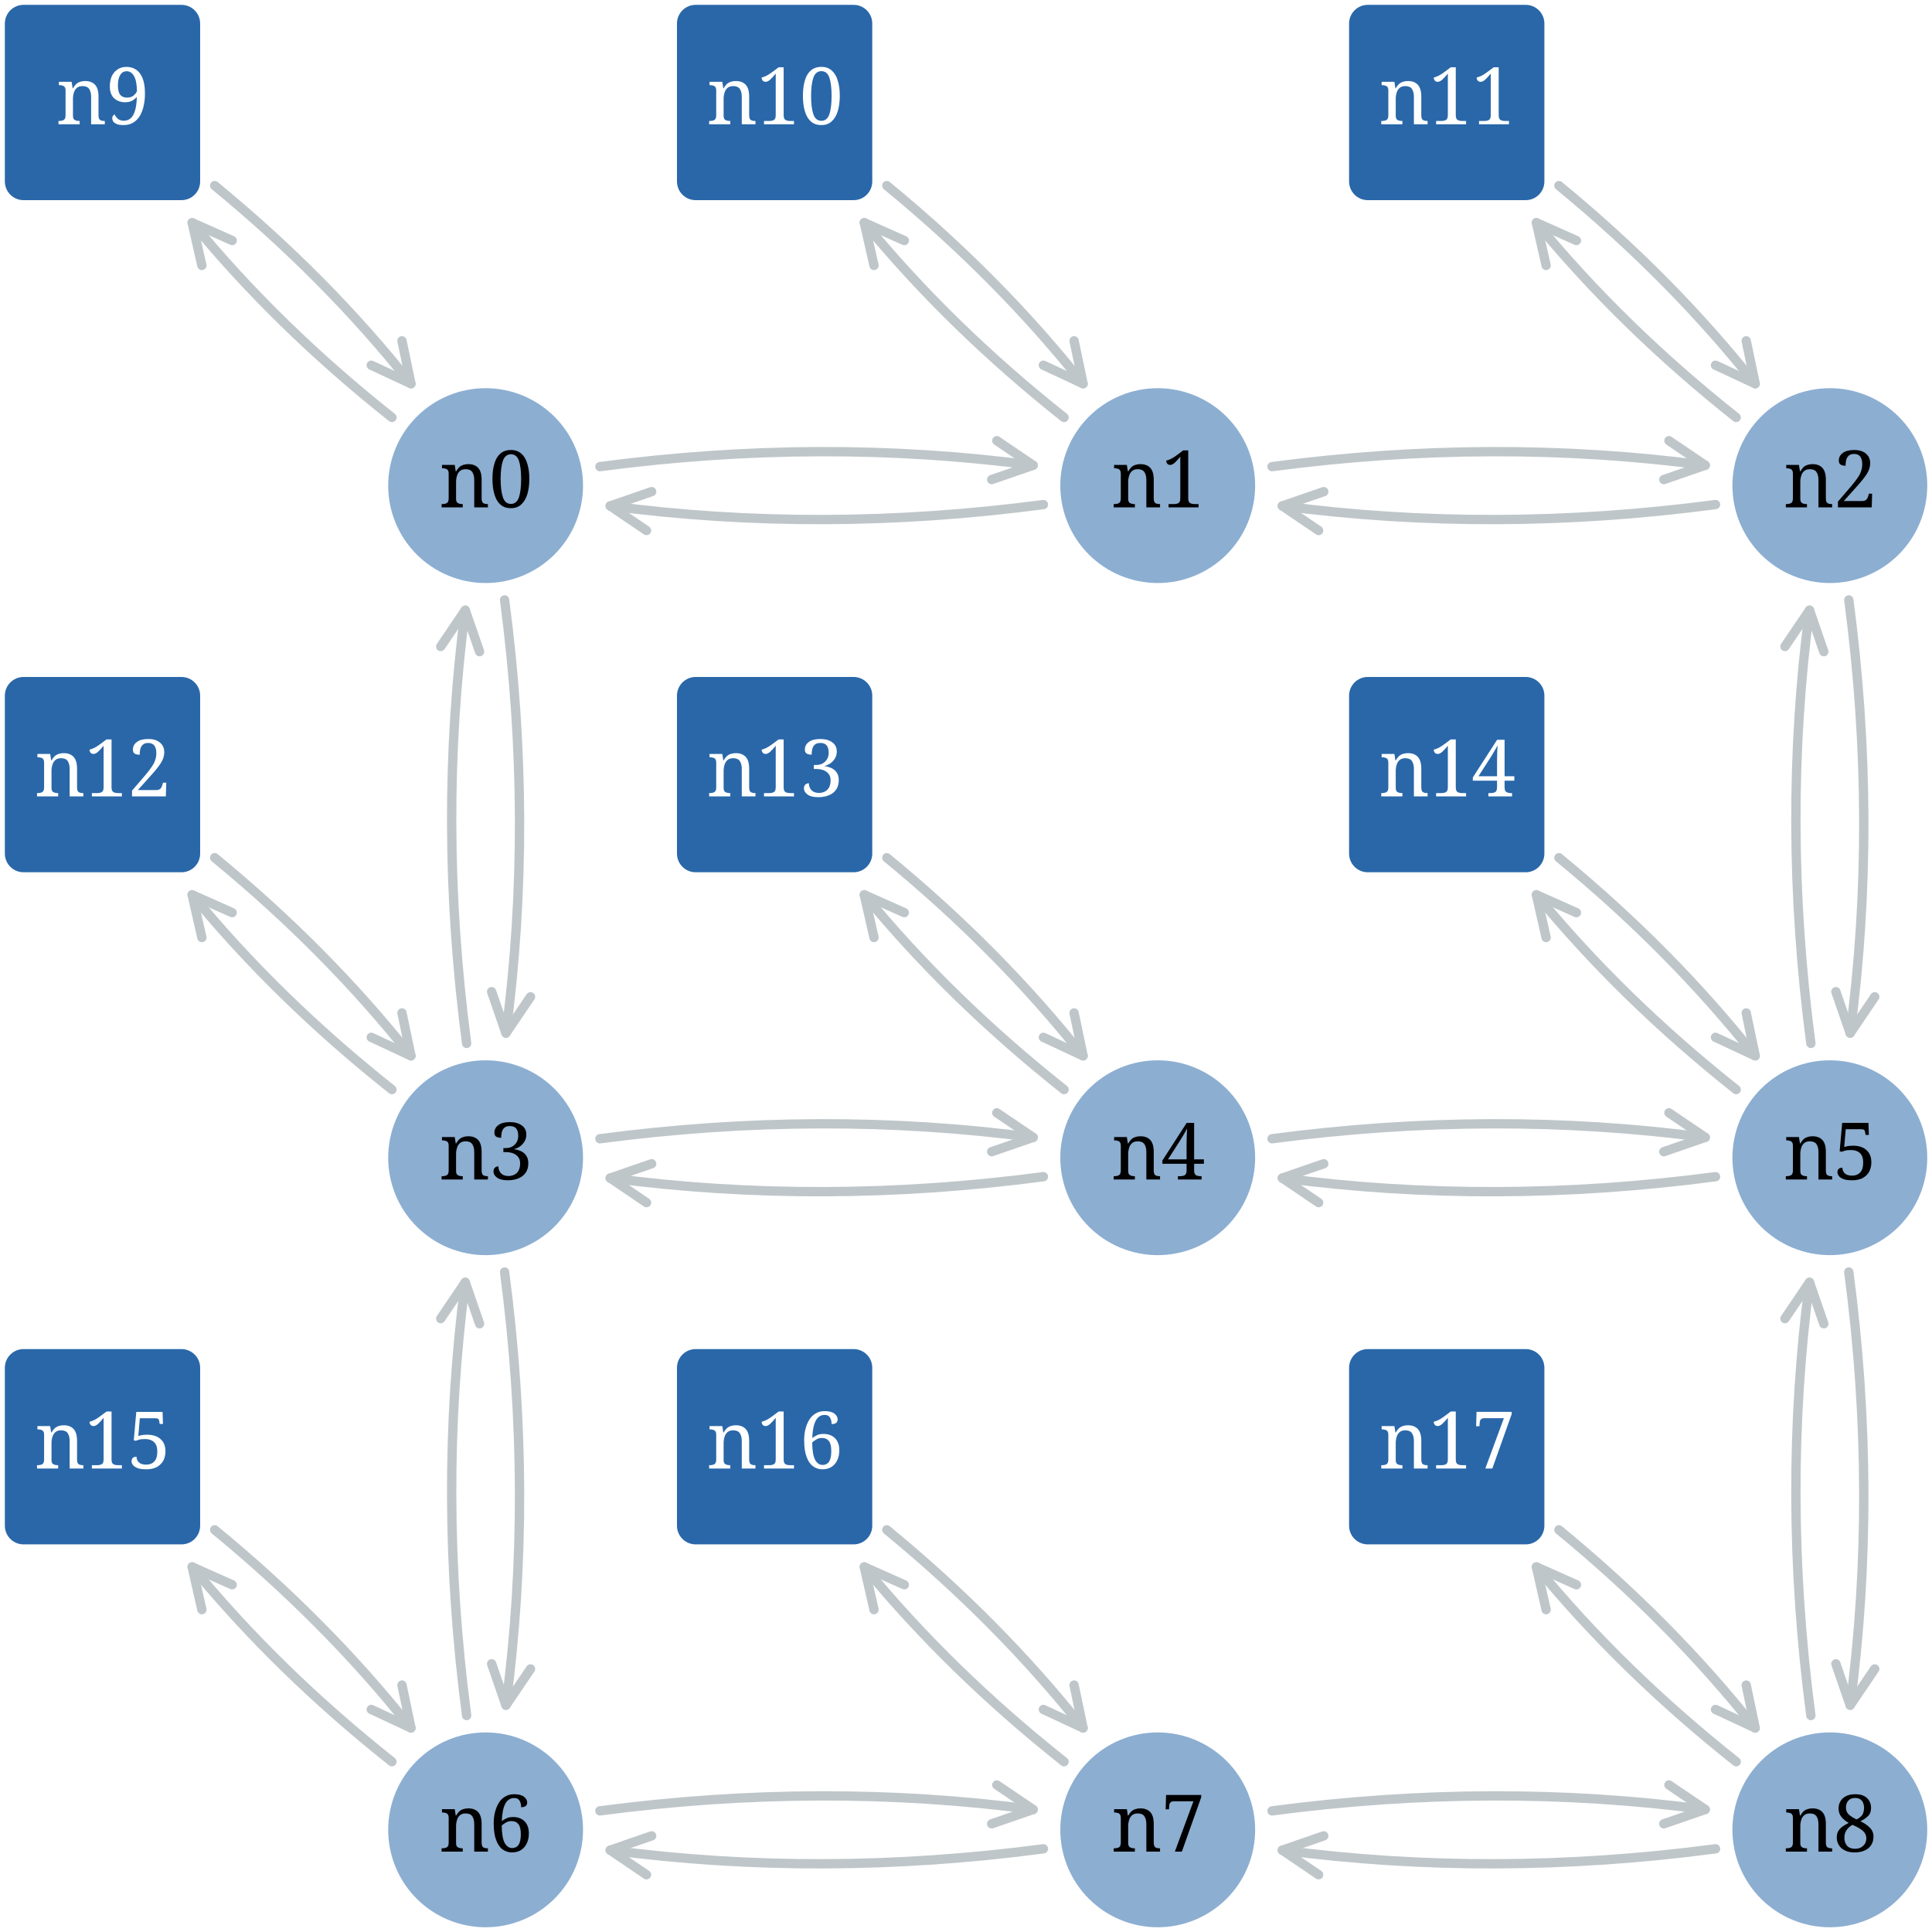 <?xml version="1.0" encoding="utf-8" standalone="no"?>
<!DOCTYPE svg PUBLIC "-//W3C//DTD SVG 1.1//EN"
  "http://www.w3.org/Graphics/SVG/1.1/DTD/svg11.dtd">
<svg xmlns:xlink="http://www.w3.org/1999/xlink" width="206.964pt" height="206.964pt" viewBox="0 0 206.964 206.964" xmlns="http://www.w3.org/2000/svg" version="1.1">
 <defs>
  <style type="text/css">*{stroke-linejoin: round; stroke-linecap: butt}</style>
 </defs>
 <g id="figure_1">
  <g id="patch_1">
   <path d="M 0 206.964 
L 206.964 206.964 
L 206.964 0 
L 0 0 
z
" style="fill: #ffffff"/>
  </g>
  <g id="axes_1">
   <g id="patch_2">
    <path d="M 52.02 61.956 
C 54.655 61.956 57.183 60.909 59.046 59.046 
C 60.909 57.183 61.956 54.655 61.956 52.02 
C 61.956 49.385 60.909 46.857 59.046 44.994 
C 57.183 43.131 54.655 42.084 52.02 42.084 
C 49.385 42.084 46.857 43.131 44.994 44.994 
C 43.131 46.857 42.084 49.385 42.084 52.02 
C 42.084 54.655 43.131 57.183 44.994 59.046 
C 46.857 60.909 49.385 61.956 52.02 61.956 
z
" style="fill: #8caed1; stroke: #8caed1; stroke-linejoin: miter"/>
   </g>
   <g id="patch_3">
    <path d="M 2.52 19.44 
L 19.44 19.44 
L 19.44 2.52 
L 2.52 2.52 
z
" style="fill: #2967a9; stroke: #2967a9; stroke-width: 4"/>
   </g>
   <g id="patch_4">
    <path d="M 124.02 61.956 
C 126.655 61.956 129.183 60.909 131.046 59.046 
C 132.909 57.183 133.956 54.655 133.956 52.02 
C 133.956 49.385 132.909 46.857 131.046 44.994 
C 129.183 43.131 126.655 42.084 124.02 42.084 
C 121.385 42.084 118.857 43.131 116.994 44.994 
C 115.131 46.857 114.084 49.385 114.084 52.02 
C 114.084 54.655 115.131 57.183 116.994 59.046 
C 118.857 60.909 121.385 61.956 124.02 61.956 
z
" style="fill: #8caed1; stroke: #8caed1; stroke-linejoin: miter"/>
   </g>
   <g id="patch_5">
    <path d="M 74.52 19.44 
L 91.44 19.44 
L 91.44 2.52 
L 74.52 2.52 
z
" style="fill: #2967a9; stroke: #2967a9; stroke-width: 4"/>
   </g>
   <g id="patch_6">
    <path d="M 196.02 61.956 
C 198.655 61.956 201.183 60.909 203.046 59.046 
C 204.909 57.183 205.956 54.655 205.956 52.02 
C 205.956 49.385 204.909 46.857 203.046 44.994 
C 201.183 43.131 198.655 42.084 196.02 42.084 
C 193.385 42.084 190.857 43.131 188.994 44.994 
C 187.131 46.857 186.084 49.385 186.084 52.02 
C 186.084 54.655 187.131 57.183 188.994 59.046 
C 190.857 60.909 193.385 61.956 196.02 61.956 
z
" style="fill: #8caed1; stroke: #8caed1; stroke-linejoin: miter"/>
   </g>
   <g id="patch_7">
    <path d="M 146.52 19.44 
L 163.44 19.44 
L 163.44 2.52 
L 146.52 2.52 
z
" style="fill: #2967a9; stroke: #2967a9; stroke-width: 4"/>
   </g>
   <g id="patch_8">
    <path d="M 52.02 133.956 
C 54.655 133.956 57.183 132.909 59.046 131.046 
C 60.909 129.183 61.956 126.655 61.956 124.02 
C 61.956 121.385 60.909 118.857 59.046 116.994 
C 57.183 115.131 54.655 114.084 52.02 114.084 
C 49.385 114.084 46.857 115.131 44.994 116.994 
C 43.131 118.857 42.084 121.385 42.084 124.02 
C 42.084 126.655 43.131 129.183 44.994 131.046 
C 46.857 132.909 49.385 133.956 52.02 133.956 
z
" style="fill: #8caed1; stroke: #8caed1; stroke-linejoin: miter"/>
   </g>
   <g id="patch_9">
    <path d="M 2.52 91.44 
L 19.44 91.44 
L 19.44 74.52 
L 2.52 74.52 
z
" style="fill: #2967a9; stroke: #2967a9; stroke-width: 4"/>
   </g>
   <g id="patch_10">
    <path d="M 124.02 133.956 
C 126.655 133.956 129.183 132.909 131.046 131.046 
C 132.909 129.183 133.956 126.655 133.956 124.02 
C 133.956 121.385 132.909 118.857 131.046 116.994 
C 129.183 115.131 126.655 114.084 124.02 114.084 
C 121.385 114.084 118.857 115.131 116.994 116.994 
C 115.131 118.857 114.084 121.385 114.084 124.02 
C 114.084 126.655 115.131 129.183 116.994 131.046 
C 118.857 132.909 121.385 133.956 124.02 133.956 
z
" style="fill: #8caed1; stroke: #8caed1; stroke-linejoin: miter"/>
   </g>
   <g id="patch_11">
    <path d="M 74.52 91.44 
L 91.44 91.44 
L 91.44 74.52 
L 74.52 74.52 
z
" style="fill: #2967a9; stroke: #2967a9; stroke-width: 4"/>
   </g>
   <g id="patch_12">
    <path d="M 196.02 133.956 
C 198.655 133.956 201.183 132.909 203.046 131.046 
C 204.909 129.183 205.956 126.655 205.956 124.02 
C 205.956 121.385 204.909 118.857 203.046 116.994 
C 201.183 115.131 198.655 114.084 196.02 114.084 
C 193.385 114.084 190.857 115.131 188.994 116.994 
C 187.131 118.857 186.084 121.385 186.084 124.02 
C 186.084 126.655 187.131 129.183 188.994 131.046 
C 190.857 132.909 193.385 133.956 196.02 133.956 
z
" style="fill: #8caed1; stroke: #8caed1; stroke-linejoin: miter"/>
   </g>
   <g id="patch_13">
    <path d="M 146.52 91.44 
L 163.44 91.44 
L 163.44 74.52 
L 146.52 74.52 
z
" style="fill: #2967a9; stroke: #2967a9; stroke-width: 4"/>
   </g>
   <g id="patch_14">
    <path d="M 52.02 205.956 
C 54.655 205.956 57.183 204.909 59.046 203.046 
C 60.909 201.183 61.956 198.655 61.956 196.02 
C 61.956 193.385 60.909 190.857 59.046 188.994 
C 57.183 187.131 54.655 186.084 52.02 186.084 
C 49.385 186.084 46.857 187.131 44.994 188.994 
C 43.131 190.857 42.084 193.385 42.084 196.02 
C 42.084 198.655 43.131 201.183 44.994 203.046 
C 46.857 204.909 49.385 205.956 52.02 205.956 
z
" style="fill: #8caed1; stroke: #8caed1; stroke-linejoin: miter"/>
   </g>
   <g id="patch_15">
    <path d="M 2.52 163.44 
L 19.44 163.44 
L 19.44 146.52 
L 2.52 146.52 
z
" style="fill: #2967a9; stroke: #2967a9; stroke-width: 4"/>
   </g>
   <g id="patch_16">
    <path d="M 124.02 205.956 
C 126.655 205.956 129.183 204.909 131.046 203.046 
C 132.909 201.183 133.956 198.655 133.956 196.02 
C 133.956 193.385 132.909 190.857 131.046 188.994 
C 129.183 187.131 126.655 186.084 124.02 186.084 
C 121.385 186.084 118.857 187.131 116.994 188.994 
C 115.131 190.857 114.084 193.385 114.084 196.02 
C 114.084 198.655 115.131 201.183 116.994 203.046 
C 118.857 204.909 121.385 205.956 124.02 205.956 
z
" style="fill: #8caed1; stroke: #8caed1; stroke-linejoin: miter"/>
   </g>
   <g id="patch_17">
    <path d="M 74.52 163.44 
L 91.44 163.44 
L 91.44 146.52 
L 74.52 146.52 
z
" style="fill: #2967a9; stroke: #2967a9; stroke-width: 4"/>
   </g>
   <g id="patch_18">
    <path d="M 196.02 205.956 
C 198.655 205.956 201.183 204.909 203.046 203.046 
C 204.909 201.183 205.956 198.655 205.956 196.02 
C 205.956 193.385 204.909 190.857 203.046 188.994 
C 201.183 187.131 198.655 186.084 196.02 186.084 
C 193.385 186.084 190.857 187.131 188.994 188.994 
C 187.131 190.857 186.084 193.385 186.084 196.02 
C 186.084 198.655 187.131 201.183 188.994 203.046 
C 190.857 204.909 193.385 205.956 196.02 205.956 
z
" style="fill: #8caed1; stroke: #8caed1; stroke-linejoin: miter"/>
   </g>
   <g id="patch_19">
    <path d="M 146.52 163.44 
L 163.44 163.44 
L 163.44 146.52 
L 146.52 146.52 
z
" style="fill: #2967a9; stroke: #2967a9; stroke-width: 4"/>
   </g>
   <g id="patch_20">
    <path d="M 41.987 44.722 
Q 29.76 35.027 20.584 23.854 
" clip-path="url(#p0ea1059386)" style="fill: none; stroke: #bfc6c9; stroke-linecap: round"/>
    <path d="M 21.627 28.433 
L 20.584 23.854 
L 24.872 25.767 
" clip-path="url(#p0ea1059386)" style="fill: none; stroke: #bfc6c9; stroke-linecap: round"/>
   </g>
   <g id="patch_21">
    <path d="M 64.264 49.988 
Q 88.022 46.852 110.672 49.842 
" clip-path="url(#p0ea1059386)" style="fill: none; stroke: #bfc6c9; stroke-linecap: round"/>
    <path d="M 106.783 47.21 
L 110.672 49.842 
L 106.233 51.374 
" clip-path="url(#p0ea1059386)" style="fill: none; stroke: #bfc6c9; stroke-linecap: round"/>
   </g>
   <g id="patch_22">
    <path d="M 54.052 64.264 
Q 57.188 88.022 54.198 110.672 
" clip-path="url(#p0ea1059386)" style="fill: none; stroke: #bfc6c9; stroke-linecap: round"/>
    <path d="M 56.83 106.783 
L 54.198 110.672 
L 52.666 106.233 
" clip-path="url(#p0ea1059386)" style="fill: none; stroke: #bfc6c9; stroke-linecap: round"/>
   </g>
   <g id="patch_23">
    <path d="M 22.998 19.881 
Q 35.029 29.763 44.024 41.108 
" clip-path="url(#p0ea1059386)" style="fill: none; stroke: #bfc6c9; stroke-linecap: round"/>
    <path d="M 43.061 36.512 
L 44.024 41.108 
L 39.77 39.122 
" clip-path="url(#p0ea1059386)" style="fill: none; stroke: #bfc6c9; stroke-linecap: round"/>
   </g>
   <g id="patch_24">
    <path d="M 113.987 44.722 
Q 101.76 35.027 92.584 23.854 
" clip-path="url(#p0ea1059386)" style="fill: none; stroke: #bfc6c9; stroke-linecap: round"/>
    <path d="M 93.627 28.433 
L 92.584 23.854 
L 96.872 25.767 
" clip-path="url(#p0ea1059386)" style="fill: none; stroke: #bfc6c9; stroke-linecap: round"/>
   </g>
   <g id="patch_25">
    <path d="M 136.264 49.988 
Q 160.022 46.852 182.672 49.842 
" clip-path="url(#p0ea1059386)" style="fill: none; stroke: #bfc6c9; stroke-linecap: round"/>
    <path d="M 178.783 47.21 
L 182.672 49.842 
L 178.233 51.374 
" clip-path="url(#p0ea1059386)" style="fill: none; stroke: #bfc6c9; stroke-linecap: round"/>
   </g>
   <g id="patch_26">
    <path d="M 111.776 54.052 
Q 88.018 57.188 65.368 54.198 
" clip-path="url(#p0ea1059386)" style="fill: none; stroke: #bfc6c9; stroke-linecap: round"/>
    <path d="M 69.257 56.83 
L 65.368 54.198 
L 69.807 52.666 
" clip-path="url(#p0ea1059386)" style="fill: none; stroke: #bfc6c9; stroke-linecap: round"/>
   </g>
   <g id="patch_27">
    <path d="M 94.998 19.881 
Q 107.029 29.763 116.024 41.108 
" clip-path="url(#p0ea1059386)" style="fill: none; stroke: #bfc6c9; stroke-linecap: round"/>
    <path d="M 115.061 36.512 
L 116.024 41.108 
L 111.77 39.122 
" clip-path="url(#p0ea1059386)" style="fill: none; stroke: #bfc6c9; stroke-linecap: round"/>
   </g>
   <g id="patch_28">
    <path d="M 185.987 44.722 
Q 173.76 35.027 164.584 23.854 
" clip-path="url(#p0ea1059386)" style="fill: none; stroke: #bfc6c9; stroke-linecap: round"/>
    <path d="M 165.627 28.433 
L 164.584 23.854 
L 168.872 25.767 
" clip-path="url(#p0ea1059386)" style="fill: none; stroke: #bfc6c9; stroke-linecap: round"/>
   </g>
   <g id="patch_29">
    <path d="M 183.776 54.052 
Q 160.018 57.188 137.368 54.198 
" clip-path="url(#p0ea1059386)" style="fill: none; stroke: #bfc6c9; stroke-linecap: round"/>
    <path d="M 141.257 56.83 
L 137.368 54.198 
L 141.807 52.666 
" clip-path="url(#p0ea1059386)" style="fill: none; stroke: #bfc6c9; stroke-linecap: round"/>
   </g>
   <g id="patch_30">
    <path d="M 198.052 64.264 
Q 201.188 88.022 198.198 110.672 
" clip-path="url(#p0ea1059386)" style="fill: none; stroke: #bfc6c9; stroke-linecap: round"/>
    <path d="M 200.83 106.783 
L 198.198 110.672 
L 196.666 106.233 
" clip-path="url(#p0ea1059386)" style="fill: none; stroke: #bfc6c9; stroke-linecap: round"/>
   </g>
   <g id="patch_31">
    <path d="M 166.998 19.881 
Q 179.029 29.763 188.024 41.108 
" clip-path="url(#p0ea1059386)" style="fill: none; stroke: #bfc6c9; stroke-linecap: round"/>
    <path d="M 187.061 36.512 
L 188.024 41.108 
L 183.77 39.122 
" clip-path="url(#p0ea1059386)" style="fill: none; stroke: #bfc6c9; stroke-linecap: round"/>
   </g>
   <g id="patch_32">
    <path d="M 41.987 116.722 
Q 29.76 107.027 20.584 95.854 
" clip-path="url(#p0ea1059386)" style="fill: none; stroke: #bfc6c9; stroke-linecap: round"/>
    <path d="M 21.627 100.433 
L 20.584 95.854 
L 24.872 97.767 
" clip-path="url(#p0ea1059386)" style="fill: none; stroke: #bfc6c9; stroke-linecap: round"/>
   </g>
   <g id="patch_33">
    <path d="M 64.264 121.988 
Q 88.022 118.852 110.672 121.842 
" clip-path="url(#p0ea1059386)" style="fill: none; stroke: #bfc6c9; stroke-linecap: round"/>
    <path d="M 106.783 119.21 
L 110.672 121.842 
L 106.233 123.374 
" clip-path="url(#p0ea1059386)" style="fill: none; stroke: #bfc6c9; stroke-linecap: round"/>
   </g>
   <g id="patch_34">
    <path d="M 54.052 136.264 
Q 57.188 160.022 54.198 182.672 
" clip-path="url(#p0ea1059386)" style="fill: none; stroke: #bfc6c9; stroke-linecap: round"/>
    <path d="M 56.83 178.783 
L 54.198 182.672 
L 52.666 178.233 
" clip-path="url(#p0ea1059386)" style="fill: none; stroke: #bfc6c9; stroke-linecap: round"/>
   </g>
   <g id="patch_35">
    <path d="M 49.988 111.776 
Q 46.852 88.018 49.842 65.368 
" clip-path="url(#p0ea1059386)" style="fill: none; stroke: #bfc6c9; stroke-linecap: round"/>
    <path d="M 47.21 69.257 
L 49.842 65.368 
L 51.374 69.807 
" clip-path="url(#p0ea1059386)" style="fill: none; stroke: #bfc6c9; stroke-linecap: round"/>
   </g>
   <g id="patch_36">
    <path d="M 22.998 91.881 
Q 35.029 101.763 44.024 113.108 
" clip-path="url(#p0ea1059386)" style="fill: none; stroke: #bfc6c9; stroke-linecap: round"/>
    <path d="M 43.061 108.512 
L 44.024 113.108 
L 39.77 111.122 
" clip-path="url(#p0ea1059386)" style="fill: none; stroke: #bfc6c9; stroke-linecap: round"/>
   </g>
   <g id="patch_37">
    <path d="M 113.987 116.722 
Q 101.76 107.027 92.584 95.854 
" clip-path="url(#p0ea1059386)" style="fill: none; stroke: #bfc6c9; stroke-linecap: round"/>
    <path d="M 93.627 100.433 
L 92.584 95.854 
L 96.872 97.767 
" clip-path="url(#p0ea1059386)" style="fill: none; stroke: #bfc6c9; stroke-linecap: round"/>
   </g>
   <g id="patch_38">
    <path d="M 136.264 121.988 
Q 160.022 118.852 182.672 121.842 
" clip-path="url(#p0ea1059386)" style="fill: none; stroke: #bfc6c9; stroke-linecap: round"/>
    <path d="M 178.783 119.21 
L 182.672 121.842 
L 178.233 123.374 
" clip-path="url(#p0ea1059386)" style="fill: none; stroke: #bfc6c9; stroke-linecap: round"/>
   </g>
   <g id="patch_39">
    <path d="M 111.776 126.052 
Q 88.018 129.188 65.368 126.198 
" clip-path="url(#p0ea1059386)" style="fill: none; stroke: #bfc6c9; stroke-linecap: round"/>
    <path d="M 69.257 128.83 
L 65.368 126.198 
L 69.807 124.666 
" clip-path="url(#p0ea1059386)" style="fill: none; stroke: #bfc6c9; stroke-linecap: round"/>
   </g>
   <g id="patch_40">
    <path d="M 94.998 91.881 
Q 107.029 101.763 116.024 113.108 
" clip-path="url(#p0ea1059386)" style="fill: none; stroke: #bfc6c9; stroke-linecap: round"/>
    <path d="M 115.061 108.512 
L 116.024 113.108 
L 111.77 111.122 
" clip-path="url(#p0ea1059386)" style="fill: none; stroke: #bfc6c9; stroke-linecap: round"/>
   </g>
   <g id="patch_41">
    <path d="M 185.987 116.722 
Q 173.76 107.027 164.584 95.854 
" clip-path="url(#p0ea1059386)" style="fill: none; stroke: #bfc6c9; stroke-linecap: round"/>
    <path d="M 165.627 100.433 
L 164.584 95.854 
L 168.872 97.767 
" clip-path="url(#p0ea1059386)" style="fill: none; stroke: #bfc6c9; stroke-linecap: round"/>
   </g>
   <g id="patch_42">
    <path d="M 183.776 126.052 
Q 160.018 129.188 137.368 126.198 
" clip-path="url(#p0ea1059386)" style="fill: none; stroke: #bfc6c9; stroke-linecap: round"/>
    <path d="M 141.257 128.83 
L 137.368 126.198 
L 141.807 124.666 
" clip-path="url(#p0ea1059386)" style="fill: none; stroke: #bfc6c9; stroke-linecap: round"/>
   </g>
   <g id="patch_43">
    <path d="M 198.052 136.264 
Q 201.188 160.022 198.198 182.672 
" clip-path="url(#p0ea1059386)" style="fill: none; stroke: #bfc6c9; stroke-linecap: round"/>
    <path d="M 200.83 178.783 
L 198.198 182.672 
L 196.666 178.233 
" clip-path="url(#p0ea1059386)" style="fill: none; stroke: #bfc6c9; stroke-linecap: round"/>
   </g>
   <g id="patch_44">
    <path d="M 193.988 111.776 
Q 190.852 88.018 193.842 65.368 
" clip-path="url(#p0ea1059386)" style="fill: none; stroke: #bfc6c9; stroke-linecap: round"/>
    <path d="M 191.21 69.257 
L 193.842 65.368 
L 195.374 69.807 
" clip-path="url(#p0ea1059386)" style="fill: none; stroke: #bfc6c9; stroke-linecap: round"/>
   </g>
   <g id="patch_45">
    <path d="M 166.998 91.881 
Q 179.029 101.763 188.024 113.108 
" clip-path="url(#p0ea1059386)" style="fill: none; stroke: #bfc6c9; stroke-linecap: round"/>
    <path d="M 187.061 108.512 
L 188.024 113.108 
L 183.77 111.122 
" clip-path="url(#p0ea1059386)" style="fill: none; stroke: #bfc6c9; stroke-linecap: round"/>
   </g>
   <g id="patch_46">
    <path d="M 41.987 188.722 
Q 29.76 179.027 20.584 167.854 
" clip-path="url(#p0ea1059386)" style="fill: none; stroke: #bfc6c9; stroke-linecap: round"/>
    <path d="M 21.627 172.433 
L 20.584 167.854 
L 24.872 169.767 
" clip-path="url(#p0ea1059386)" style="fill: none; stroke: #bfc6c9; stroke-linecap: round"/>
   </g>
   <g id="patch_47">
    <path d="M 64.264 193.988 
Q 88.022 190.852 110.672 193.842 
" clip-path="url(#p0ea1059386)" style="fill: none; stroke: #bfc6c9; stroke-linecap: round"/>
    <path d="M 106.783 191.21 
L 110.672 193.842 
L 106.233 195.374 
" clip-path="url(#p0ea1059386)" style="fill: none; stroke: #bfc6c9; stroke-linecap: round"/>
   </g>
   <g id="patch_48">
    <path d="M 49.988 183.776 
Q 46.852 160.018 49.842 137.368 
" clip-path="url(#p0ea1059386)" style="fill: none; stroke: #bfc6c9; stroke-linecap: round"/>
    <path d="M 47.21 141.257 
L 49.842 137.368 
L 51.374 141.807 
" clip-path="url(#p0ea1059386)" style="fill: none; stroke: #bfc6c9; stroke-linecap: round"/>
   </g>
   <g id="patch_49">
    <path d="M 22.998 163.881 
Q 35.029 173.763 44.024 185.108 
" clip-path="url(#p0ea1059386)" style="fill: none; stroke: #bfc6c9; stroke-linecap: round"/>
    <path d="M 43.061 180.512 
L 44.024 185.108 
L 39.77 183.122 
" clip-path="url(#p0ea1059386)" style="fill: none; stroke: #bfc6c9; stroke-linecap: round"/>
   </g>
   <g id="patch_50">
    <path d="M 113.987 188.722 
Q 101.76 179.027 92.584 167.854 
" clip-path="url(#p0ea1059386)" style="fill: none; stroke: #bfc6c9; stroke-linecap: round"/>
    <path d="M 93.627 172.433 
L 92.584 167.854 
L 96.872 169.767 
" clip-path="url(#p0ea1059386)" style="fill: none; stroke: #bfc6c9; stroke-linecap: round"/>
   </g>
   <g id="patch_51">
    <path d="M 136.264 193.988 
Q 160.022 190.852 182.672 193.842 
" clip-path="url(#p0ea1059386)" style="fill: none; stroke: #bfc6c9; stroke-linecap: round"/>
    <path d="M 178.783 191.21 
L 182.672 193.842 
L 178.233 195.374 
" clip-path="url(#p0ea1059386)" style="fill: none; stroke: #bfc6c9; stroke-linecap: round"/>
   </g>
   <g id="patch_52">
    <path d="M 111.776 198.052 
Q 88.018 201.188 65.368 198.198 
" clip-path="url(#p0ea1059386)" style="fill: none; stroke: #bfc6c9; stroke-linecap: round"/>
    <path d="M 69.257 200.83 
L 65.368 198.198 
L 69.807 196.666 
" clip-path="url(#p0ea1059386)" style="fill: none; stroke: #bfc6c9; stroke-linecap: round"/>
   </g>
   <g id="patch_53">
    <path d="M 94.998 163.881 
Q 107.029 173.763 116.024 185.108 
" clip-path="url(#p0ea1059386)" style="fill: none; stroke: #bfc6c9; stroke-linecap: round"/>
    <path d="M 115.061 180.512 
L 116.024 185.108 
L 111.77 183.122 
" clip-path="url(#p0ea1059386)" style="fill: none; stroke: #bfc6c9; stroke-linecap: round"/>
   </g>
   <g id="patch_54">
    <path d="M 185.987 188.722 
Q 173.76 179.027 164.584 167.854 
" clip-path="url(#p0ea1059386)" style="fill: none; stroke: #bfc6c9; stroke-linecap: round"/>
    <path d="M 165.627 172.433 
L 164.584 167.854 
L 168.872 169.767 
" clip-path="url(#p0ea1059386)" style="fill: none; stroke: #bfc6c9; stroke-linecap: round"/>
   </g>
   <g id="patch_55">
    <path d="M 183.776 198.052 
Q 160.018 201.188 137.368 198.198 
" clip-path="url(#p0ea1059386)" style="fill: none; stroke: #bfc6c9; stroke-linecap: round"/>
    <path d="M 141.257 200.83 
L 137.368 198.198 
L 141.807 196.666 
" clip-path="url(#p0ea1059386)" style="fill: none; stroke: #bfc6c9; stroke-linecap: round"/>
   </g>
   <g id="patch_56">
    <path d="M 193.988 183.776 
Q 190.852 160.018 193.842 137.368 
" clip-path="url(#p0ea1059386)" style="fill: none; stroke: #bfc6c9; stroke-linecap: round"/>
    <path d="M 191.21 141.257 
L 193.842 137.368 
L 195.374 141.807 
" clip-path="url(#p0ea1059386)" style="fill: none; stroke: #bfc6c9; stroke-linecap: round"/>
   </g>
   <g id="patch_57">
    <path d="M 166.998 163.881 
Q 179.029 173.763 188.024 185.108 
" clip-path="url(#p0ea1059386)" style="fill: none; stroke: #bfc6c9; stroke-linecap: round"/>
    <path d="M 187.061 180.512 
L 188.024 185.108 
L 183.77 183.122 
" clip-path="url(#p0ea1059386)" style="fill: none; stroke: #bfc6c9; stroke-linecap: round"/>
   </g>
   <g id="text_1">
    <!-- $\node{n0}$ -->
    <g transform="translate(47.07 54.354) scale(0.09 -0.09)">
     <defs>
      <path id="NotoSerif-Regular-6e" d="M 179 0 
L 1901 0 
L 1901 271 
L 1869 271 
C 1728 271 1606 297 1510 348 
C 1408 393 1357 516 1357 703 
L 1357 2063 
C 1357 2250 1382 2418 1434 2579 
C 1478 2740 1562 2863 1677 2966 
C 1786 3056 1939 3108 2131 3108 
C 2394 3108 2573 3030 2675 2876 
C 2784 2721 2835 2502 2835 2224 
L 2835 0 
L 3949 0 
L 3949 271 
L 3917 271 
C 3770 271 3654 297 3571 348 
C 3482 406 3437 535 3437 735 
L 3437 2257 
C 3437 2702 3341 3017 3149 3224 
C 2963 3417 2701 3520 2362 3520 
C 2157 3520 1971 3482 1805 3404 
C 1645 3333 1498 3172 1363 2934 
L 1331 2934 
L 1248 3456 
L 211 3456 
L 211 3185 
L 243 3185 
C 384 3185 506 3159 602 3108 
C 704 3056 755 2934 755 2747 
L 755 735 
C 755 535 704 406 602 348 
C 499 297 378 271 230 271 
L 179 271 
L 179 0 
z
" transform="scale(0.016)"/>
      <path id="NotoSerif-Regular-30" d="M 1792 -64 
C 2131 -64 2406 32 2624 232 
C 2848 432 3014 710 3123 1058 
C 3232 1419 3290 1833 3290 2310 
C 3290 2787 3238 3201 3123 3562 
C 3021 3910 2854 4189 2630 4382 
C 2406 4575 2131 4672 1798 4672 
C 1446 4672 1158 4575 934 4382 
C 710 4189 550 3917 448 3562 
C 339 3207 288 2794 288 2317 
C 288 1840 339 1419 448 1065 
C 550 710 710 432 934 232 
C 1158 32 1440 -64 1792 -64 
z
M 1792 284 
C 1478 284 1261 464 1139 820 
C 1018 1174 954 1671 954 2310 
C 954 2950 1018 3446 1139 3794 
C 1267 4150 1485 4324 1798 4324 
C 2106 4324 2317 4150 2445 3794 
C 2560 3446 2624 2950 2624 2310 
C 2624 1671 2560 1174 2445 820 
C 2317 464 2106 284 1792 284 
z
" transform="scale(0.016)"/>
     </defs>
     <use xlink:href="#NotoSerif-Regular-6e" transform="scale(0.914)"/>
     <use xlink:href="#NotoSerif-Regular-30" transform="translate(58.932 0) scale(0.914)"/>
    </g>
   </g>
   <g id="text_2">
    <!-- $\node{n9}$ -->
    <g style="fill: #ffffff" transform="translate(6.03 13.314) scale(0.09 -0.09)">
     <defs>
      <path id="NotoSerif-Regular-39" d="M 1453 -64 
C 1766 -64 2029 7 2253 149 
C 2470 284 2650 478 2790 716 
C 2925 954 3027 1231 3091 1541 
C 3155 1844 3187 2166 3187 2507 
C 3187 3016 3123 3429 2995 3745 
C 2867 4060 2688 4298 2470 4446 
C 2240 4595 1984 4672 1696 4672 
C 1408 4672 1165 4608 960 4467 
C 755 4339 602 4146 486 3915 
C 384 3671 326 3402 326 3094 
C 326 2664 442 2337 678 2119 
C 915 1901 1216 1792 1587 1792 
C 1811 1792 2003 1837 2157 1927 
C 2310 2018 2432 2121 2528 2231 
C 2509 1575 2413 1089 2240 771 
C 2074 453 1811 291 1459 291 
C 1261 291 1101 342 986 446 
C 864 551 774 668 717 804 
C 672 785 627 752 589 693 
C 544 642 525 577 525 494 
C 525 402 550 318 602 227 
C 659 150 755 79 890 20 
C 1024 -38 1216 -64 1453 -64 
z
M 1728 2173 
C 1478 2173 1293 2249 1171 2403 
C 1050 2556 986 2807 986 3158 
C 986 3536 1050 3824 1178 4016 
C 1299 4222 1472 4317 1696 4317 
C 1946 4317 2144 4190 2291 3934 
C 2445 3677 2528 3261 2534 2691 
C 2477 2556 2381 2435 2246 2326 
C 2112 2224 1939 2173 1728 2173 
z
" transform="scale(0.016)"/>
     </defs>
     <use xlink:href="#NotoSerif-Regular-6e" transform="scale(0.914)"/>
     <use xlink:href="#NotoSerif-Regular-39" transform="translate(58.932 0) scale(0.914)"/>
    </g>
   </g>
   <g id="text_3">
    <!-- $\node{n1}$ -->
    <g transform="translate(119.07 54.354) scale(0.09 -0.09)">
     <defs>
      <path id="NotoSerif-Regular-31" d="M 614 0 
L 3053 0 
L 3053 271 
L 2739 271 
C 2592 271 2470 297 2368 348 
C 2266 406 2214 536 2214 736 
L 2214 4640 
L 1805 4640 
L 1357 4303 
C 1146 4142 973 4031 832 3960 
C 685 3888 550 3837 422 3805 
C 422 3701 454 3618 512 3553 
C 570 3489 646 3456 742 3456 
C 870 3456 998 3521 1126 3644 
C 1261 3767 1408 3928 1568 4129 
L 1568 736 
C 1568 536 1517 406 1414 348 
C 1312 297 1190 271 1043 271 
L 614 271 
L 614 0 
z
" transform="scale(0.016)"/>
     </defs>
     <use xlink:href="#NotoSerif-Regular-6e" transform="scale(0.914)"/>
     <use xlink:href="#NotoSerif-Regular-31" transform="translate(58.932 0) scale(0.914)"/>
    </g>
   </g>
   <g id="text_4">
    <!-- $\node{n10}$ -->
    <g style="fill: #ffffff" transform="translate(75.731 13.314) scale(0.09 -0.09)">
     <use xlink:href="#NotoSerif-Regular-6e" transform="scale(0.914)"/>
     <use xlink:href="#NotoSerif-Regular-31" transform="translate(58.932 0) scale(0.914)"/>
     <use xlink:href="#NotoSerif-Regular-30" transform="translate(110.006 0) scale(0.914)"/>
    </g>
   </g>
   <g id="text_5">
    <!-- $\node{n2}$ -->
    <g transform="translate(191.07 54.354) scale(0.09 -0.09)">
     <defs>
      <path id="NotoSerif-Regular-32" d="M 390 0 
L 3142 0 
L 3174 1116 
L 2906 1116 
L 2880 1000 
C 2848 878 2803 761 2733 664 
C 2662 567 2534 516 2342 516 
L 864 516 
L 1946 1723 
C 2285 2097 2547 2426 2733 2710 
C 2918 3000 3014 3291 3014 3594 
C 3014 3923 2899 4182 2669 4375 
C 2438 4575 2118 4672 1715 4672 
C 1299 4672 986 4588 781 4427 
C 563 4266 461 4060 461 3807 
C 461 3646 512 3536 621 3472 
C 730 3420 858 3388 1011 3388 
C 1011 3562 1030 3717 1062 3859 
C 1101 4008 1171 4124 1274 4214 
C 1376 4305 1523 4350 1715 4350 
C 1939 4350 2106 4272 2214 4124 
C 2317 3976 2368 3775 2368 3530 
C 2368 3330 2342 3143 2278 2969 
C 2227 2794 2131 2607 1997 2413 
C 1862 2214 1683 1981 1459 1716 
L 390 471 
L 390 0 
z
" transform="scale(0.016)"/>
     </defs>
     <use xlink:href="#NotoSerif-Regular-6e" transform="scale(0.914)"/>
     <use xlink:href="#NotoSerif-Regular-32" transform="translate(58.932 0) scale(0.914)"/>
    </g>
   </g>
   <g id="text_6">
    <!-- $\node{n11}$ -->
    <g style="fill: #ffffff" transform="translate(147.731 13.314) scale(0.09 -0.09)">
     <use xlink:href="#NotoSerif-Regular-6e" transform="scale(0.914)"/>
     <use xlink:href="#NotoSerif-Regular-31" transform="translate(58.932 0) scale(0.914)"/>
     <use xlink:href="#NotoSerif-Regular-31" transform="translate(110.006 0) scale(0.914)"/>
    </g>
   </g>
   <g id="text_7">
    <!-- $\node{n3}$ -->
    <g transform="translate(47.07 126.354) scale(0.09 -0.09)">
     <defs>
      <path id="NotoSerif-Regular-33" d="M 1581 -64 
C 1766 -64 1952 -39 2138 6 
C 2330 53 2509 130 2669 234 
C 2829 344 2963 487 3059 662 
C 3155 843 3206 1063 3206 1322 
C 3206 1536 3168 1718 3091 1854 
C 3014 1997 2918 2113 2790 2198 
C 2675 2282 2541 2346 2406 2386 
C 2272 2431 2144 2457 2022 2470 
C 2221 2515 2394 2597 2547 2707 
C 2701 2823 2822 2964 2912 3118 
C 3002 3285 3046 3458 3046 3651 
C 3046 3979 2925 4229 2675 4402 
C 2432 4582 2106 4672 1702 4672 
C 1286 4672 973 4588 768 4428 
C 550 4268 448 4062 448 3811 
C 448 3651 499 3541 608 3478 
C 717 3426 845 3394 998 3394 
C 998 3567 1018 3721 1050 3863 
C 1088 4010 1158 4125 1261 4215 
C 1363 4305 1510 4350 1702 4350 
C 1952 4350 2125 4279 2227 4144 
C 2336 4004 2387 3805 2387 3554 
C 2387 3355 2342 3176 2253 3028 
C 2163 2880 2042 2765 1894 2681 
C 1741 2598 1568 2560 1382 2560 
L 1178 2560 
L 1178 2231 
L 1382 2231 
C 1741 2231 2022 2146 2227 1984 
C 2438 1822 2541 1602 2541 1329 
C 2541 1069 2496 862 2406 712 
C 2317 563 2202 452 2061 388 
C 1914 316 1760 284 1587 284 
C 1325 284 1126 361 986 504 
C 845 660 774 842 774 1069 
C 653 1069 557 1030 486 959 
C 410 887 371 784 371 654 
C 371 466 467 299 659 156 
C 851 6 1158 -64 1581 -64 
z
" transform="scale(0.016)"/>
     </defs>
     <use xlink:href="#NotoSerif-Regular-6e" transform="scale(0.914)"/>
     <use xlink:href="#NotoSerif-Regular-33" transform="translate(58.932 0) scale(0.914)"/>
    </g>
   </g>
   <g id="text_8">
    <!-- $\node{n12}$ -->
    <g style="fill: #ffffff" transform="translate(3.731 85.314) scale(0.09 -0.09)">
     <use xlink:href="#NotoSerif-Regular-6e" transform="scale(0.914)"/>
     <use xlink:href="#NotoSerif-Regular-31" transform="translate(58.932 0) scale(0.914)"/>
     <use xlink:href="#NotoSerif-Regular-32" transform="translate(110.006 0) scale(0.914)"/>
    </g>
   </g>
   <g id="text_9">
    <!-- $\node{n4}$ -->
    <g transform="translate(119.07 126.354) scale(0.09 -0.09)">
     <defs>
      <path id="NotoSerif-Regular-34" d="M 1376 0 
L 3302 0 
L 3302 271 
L 3219 271 
C 3072 271 2950 297 2848 349 
C 2746 408 2694 539 2694 742 
L 2694 1280 
L 3488 1280 
L 3488 1641 
L 2694 1641 
L 2694 4608 
L 2086 4608 
L 109 1544 
L 109 1280 
L 2080 1280 
L 2080 742 
C 2080 539 2029 408 1926 349 
C 1824 297 1702 271 1555 271 
L 1376 271 
L 1376 0 
z
M 570 1641 
L 1549 3169 
C 1587 3227 1632 3304 1690 3400 
C 1747 3491 1805 3586 1862 3683 
C 1920 3785 1978 3882 2022 3966 
C 2067 4049 2106 4113 2125 4158 
C 2118 4024 2106 3882 2099 3722 
C 2093 3561 2086 3407 2086 3247 
C 2080 3092 2080 2951 2080 2829 
L 2080 1641 
L 570 1641 
z
" transform="scale(0.016)"/>
     </defs>
     <use xlink:href="#NotoSerif-Regular-6e" transform="scale(0.914)"/>
     <use xlink:href="#NotoSerif-Regular-34" transform="translate(58.932 0) scale(0.914)"/>
    </g>
   </g>
   <g id="text_10">
    <!-- $\node{n13}$ -->
    <g style="fill: #ffffff" transform="translate(75.731 85.314) scale(0.09 -0.09)">
     <use xlink:href="#NotoSerif-Regular-6e" transform="scale(0.914)"/>
     <use xlink:href="#NotoSerif-Regular-31" transform="translate(58.932 0) scale(0.914)"/>
     <use xlink:href="#NotoSerif-Regular-33" transform="translate(110.006 0) scale(0.914)"/>
    </g>
   </g>
   <g id="text_11">
    <!-- $\node{n5}$ -->
    <g transform="translate(191.07 126.354) scale(0.09 -0.09)">
     <defs>
      <path id="NotoSerif-Regular-35" d="M 1562 -64 
C 1888 -64 2170 0 2400 115 
C 2630 243 2803 411 2931 629 
C 3046 853 3110 1109 3110 1399 
C 3110 1700 3046 1950 2918 2155 
C 2790 2348 2618 2502 2394 2605 
C 2176 2700 1926 2752 1651 2752 
C 1466 2752 1306 2739 1184 2720 
C 1062 2694 966 2668 902 2649 
L 1024 4092 
L 2266 4092 
C 2400 4092 2490 4072 2534 4026 
C 2573 3981 2598 3916 2611 3824 
L 2637 3628 
L 2906 3628 
L 2874 4608 
L 736 4608 
L 531 2301 
L 685 2256 
C 768 2288 864 2320 973 2352 
C 1082 2385 1248 2397 1472 2397 
C 1766 2397 2003 2315 2176 2154 
C 2355 1988 2445 1737 2445 1399 
C 2445 1130 2406 918 2330 758 
C 2246 598 2138 489 1997 418 
C 1862 348 1702 316 1530 316 
C 1267 316 1075 380 947 502 
C 819 623 755 777 755 963 
C 621 963 518 931 448 860 
C 384 797 352 706 352 584 
C 352 488 384 391 461 296 
C 525 192 653 109 826 39 
C 998 -32 1248 -64 1562 -64 
z
" transform="scale(0.016)"/>
     </defs>
     <use xlink:href="#NotoSerif-Regular-6e" transform="scale(0.914)"/>
     <use xlink:href="#NotoSerif-Regular-35" transform="translate(58.932 0) scale(0.914)"/>
    </g>
   </g>
   <g id="text_12">
    <!-- $\node{n14}$ -->
    <g style="fill: #ffffff" transform="translate(147.731 85.314) scale(0.09 -0.09)">
     <use xlink:href="#NotoSerif-Regular-6e" transform="scale(0.914)"/>
     <use xlink:href="#NotoSerif-Regular-31" transform="translate(58.932 0) scale(0.914)"/>
     <use xlink:href="#NotoSerif-Regular-34" transform="translate(110.006 0) scale(0.914)"/>
    </g>
   </g>
   <g id="text_13">
    <!-- $\node{n6}$ -->
    <g transform="translate(47.07 198.354) scale(0.09 -0.09)">
     <defs>
      <path id="NotoSerif-Regular-36" d="M 1875 -64 
C 2163 -64 2413 0 2618 130 
C 2822 266 2982 448 3085 682 
C 3200 915 3251 1181 3251 1487 
C 3251 1901 3136 2226 2906 2466 
C 2669 2699 2355 2816 1965 2816 
C 1754 2816 1574 2784 1434 2713 
C 1280 2642 1158 2565 1050 2481 
C 1069 3101 1165 3569 1331 3889 
C 1498 4202 1741 4363 2061 4363 
C 2266 4363 2413 4293 2496 4145 
C 2579 3998 2624 3826 2624 3615 
C 2950 3615 3117 3743 3117 3999 
C 3117 4172 3027 4332 2854 4467 
C 2682 4601 2413 4672 2061 4672 
C 1779 4672 1536 4608 1318 4479 
C 1114 4356 934 4182 800 3962 
C 666 3736 563 3485 493 3201 
C 422 2924 390 2626 390 2323 
C 390 1756 454 1297 589 942 
C 717 594 896 335 1114 181 
C 1344 13 1594 -64 1875 -64 
z
M 1894 290 
C 1638 290 1434 433 1280 712 
C 1133 992 1050 1461 1043 2110 
C 1126 2202 1242 2286 1382 2364 
C 1517 2449 1670 2487 1837 2487 
C 2086 2487 2272 2403 2406 2234 
C 2534 2065 2598 1792 2598 1421 
C 2598 1025 2534 739 2419 556 
C 2291 381 2118 290 1894 290 
z
" transform="scale(0.016)"/>
     </defs>
     <use xlink:href="#NotoSerif-Regular-6e" transform="scale(0.914)"/>
     <use xlink:href="#NotoSerif-Regular-36" transform="translate(58.932 0) scale(0.914)"/>
    </g>
   </g>
   <g id="text_14">
    <!-- $\node{n15}$ -->
    <g style="fill: #ffffff" transform="translate(3.731 157.314) scale(0.09 -0.09)">
     <use xlink:href="#NotoSerif-Regular-6e" transform="scale(0.914)"/>
     <use xlink:href="#NotoSerif-Regular-31" transform="translate(58.932 0) scale(0.914)"/>
     <use xlink:href="#NotoSerif-Regular-35" transform="translate(110.006 0) scale(0.914)"/>
    </g>
   </g>
   <g id="text_15">
    <!-- $\node{n7}$ -->
    <g transform="translate(119.07 198.354) scale(0.09 -0.09)">
     <defs>
      <path id="NotoSerif-Regular-37" d="M 1126 0 
L 1696 0 
L 3270 4425 
L 3270 4612 
L 410 4612 
L 378 3444 
L 646 3444 
L 672 3766 
C 691 3986 819 4096 1043 4096 
L 2637 4096 
L 1126 0 
z
" transform="scale(0.016)"/>
     </defs>
     <use xlink:href="#NotoSerif-Regular-6e" transform="scale(0.914)"/>
     <use xlink:href="#NotoSerif-Regular-37" transform="translate(58.932 0) scale(0.914)"/>
    </g>
   </g>
   <g id="text_16">
    <!-- $\node{n16}$ -->
    <g style="fill: #ffffff" transform="translate(75.731 157.314) scale(0.09 -0.09)">
     <use xlink:href="#NotoSerif-Regular-6e" transform="scale(0.914)"/>
     <use xlink:href="#NotoSerif-Regular-31" transform="translate(58.932 0) scale(0.914)"/>
     <use xlink:href="#NotoSerif-Regular-36" transform="translate(110.006 0) scale(0.914)"/>
    </g>
   </g>
   <g id="text_17">
    <!-- $\node{n8}$ -->
    <g transform="translate(191.07 198.354) scale(0.09 -0.09)">
     <defs>
      <path id="NotoSerif-Regular-38" d="M 1747 -64 
C 2214 -64 2592 52 2867 277 
C 3142 504 3283 826 3283 1233 
C 3283 1511 3187 1749 2989 1949 
C 2790 2150 2534 2324 2221 2472 
C 2483 2601 2688 2743 2848 2904 
C 3008 3059 3085 3278 3085 3562 
C 3085 3885 2976 4150 2752 4363 
C 2534 4569 2227 4672 1824 4672 
C 1498 4672 1229 4620 1024 4504 
C 826 4401 678 4253 582 4078 
C 486 3904 442 3717 442 3517 
C 442 3246 518 3014 672 2826 
C 826 2639 1024 2471 1267 2336 
C 1082 2246 922 2149 768 2046 
C 627 1943 506 1820 422 1677 
C 339 1536 294 1361 294 1155 
C 294 929 346 730 461 543 
C 563 355 730 206 947 103 
C 1158 -13 1427 -64 1747 -64 
z
M 1907 2622 
C 1619 2757 1408 2893 1261 3034 
C 1114 3176 1043 3363 1043 3595 
C 1043 3821 1107 4002 1235 4150 
C 1363 4298 1549 4369 1786 4369 
C 1965 4369 2106 4330 2214 4253 
C 2323 4176 2400 4079 2445 3956 
C 2490 3834 2515 3711 2515 3576 
C 2515 3350 2470 3170 2394 3021 
C 2304 2873 2144 2744 1907 2622 
z
M 1779 232 
C 1491 232 1280 316 1133 477 
C 986 645 915 865 915 1129 
C 915 1368 973 1581 1094 1756 
C 1216 1930 1376 2072 1574 2181 
C 1990 2001 2278 1827 2445 1664 
C 2618 1503 2701 1310 2701 1091 
C 2701 839 2618 632 2445 477 
C 2278 309 2054 232 1779 232 
z
" transform="scale(0.016)"/>
     </defs>
     <use xlink:href="#NotoSerif-Regular-6e" transform="scale(0.914)"/>
     <use xlink:href="#NotoSerif-Regular-38" transform="translate(58.932 0) scale(0.914)"/>
    </g>
   </g>
   <g id="text_18">
    <!-- $\node{n17}$ -->
    <g style="fill: #ffffff" transform="translate(147.731 157.314) scale(0.09 -0.09)">
     <use xlink:href="#NotoSerif-Regular-6e" transform="scale(0.914)"/>
     <use xlink:href="#NotoSerif-Regular-31" transform="translate(58.932 0) scale(0.914)"/>
     <use xlink:href="#NotoSerif-Regular-37" transform="translate(110.006 0) scale(0.914)"/>
    </g>
   </g>
  </g>
 </g>
 <defs>
  <clipPath id="p0ea1059386">
   <rect x="0" y="-0" width="206.964" height="206.964"/>
  </clipPath>
 </defs>
</svg>

